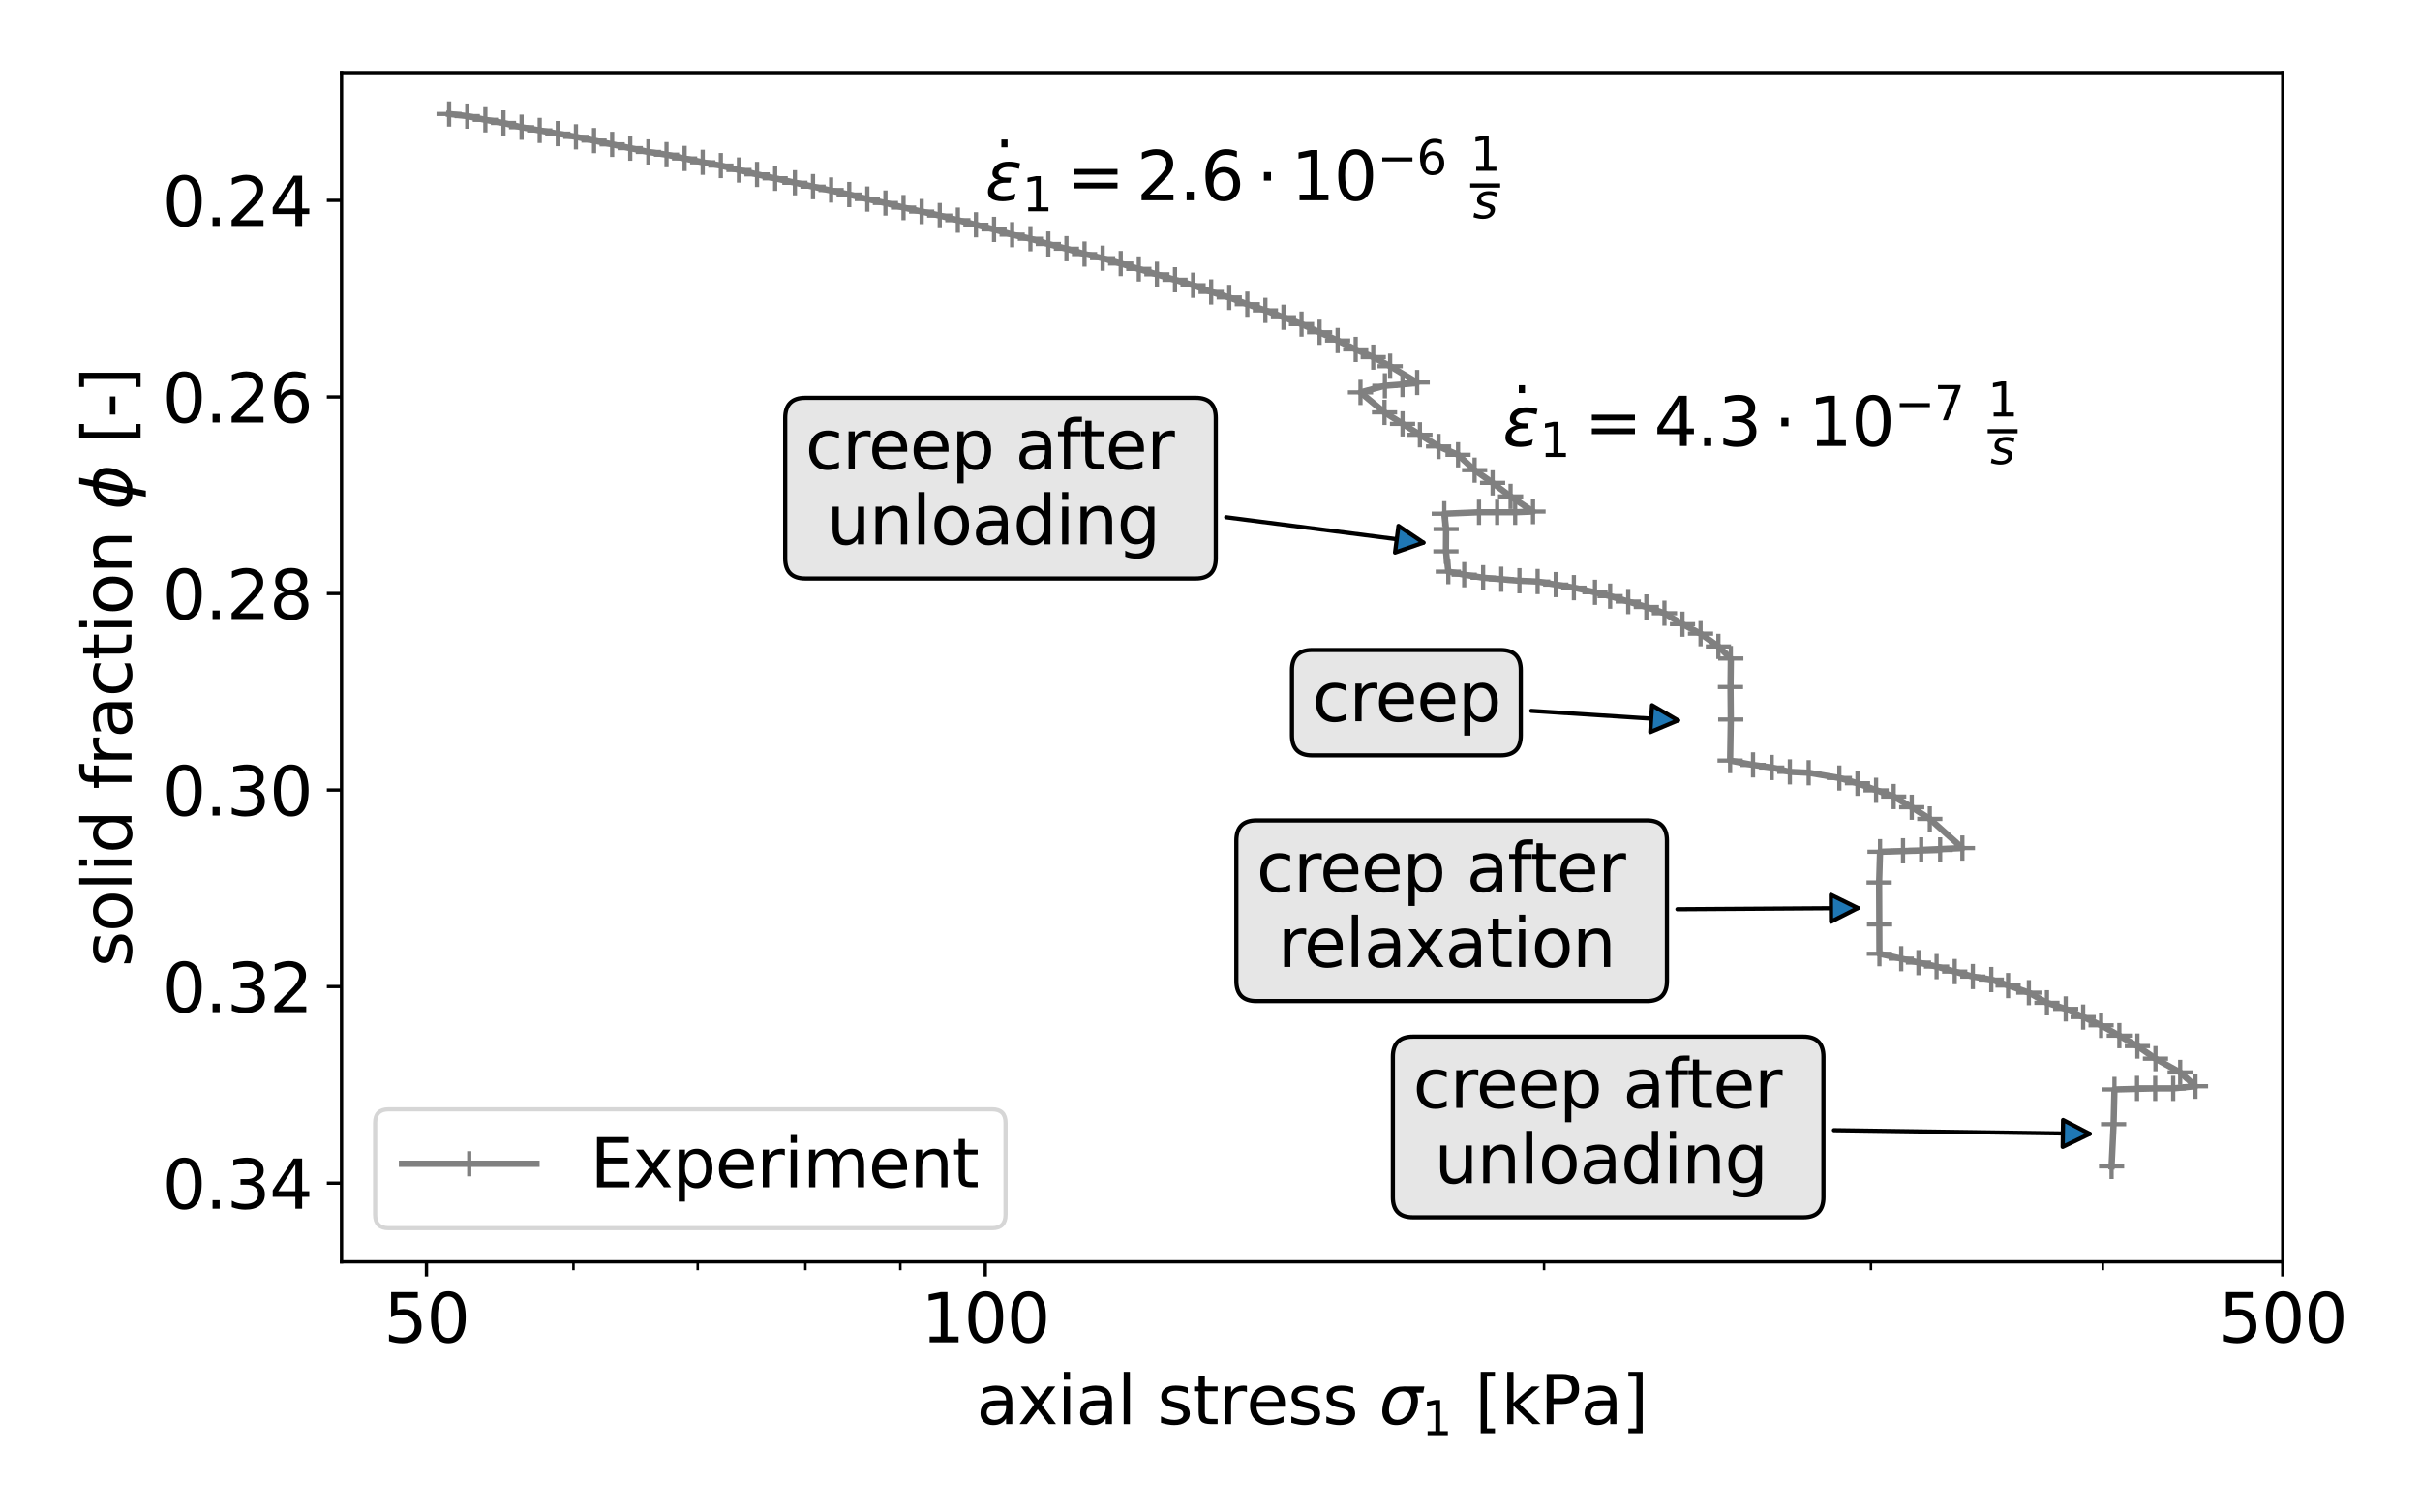 <?xml version="1.0" encoding="utf-8" standalone="no"?>
<!DOCTYPE svg PUBLIC "-//W3C//DTD SVG 1.1//EN"
  "http://www.w3.org/Graphics/SVG/1.1/DTD/svg11.dtd">
<svg xmlns:xlink="http://www.w3.org/1999/xlink" width="576pt" height="360pt" viewBox="0 0 576 360" xmlns="http://www.w3.org/2000/svg" version="1.1">
 <defs>
  <style type="text/css">*{stroke-linejoin: round; stroke-linecap: butt}</style>
 </defs>
 <g id="figure_1">
  <g id="patch_1">
   <path d="M 0 360 
L 576 360 
L 576 0 
L 0 0 
z
" style="fill: #ffffff"/>
  </g>
  <g id="axes_1">
   <g id="patch_2">
    <path d="M 81.29 300.328 
L 543.33 300.328 
L 543.33 17.28 
L 81.29 17.28 
z
" style="fill: #ffffff"/>
   </g>
   <g id="matplotlib.axis_1">
    <g id="xtick_1">
     <g id="line2d_1">
      <defs>
       <path id="m1f76bf8217" d="M 0 0 
L 0 3.5 
" style="stroke: #000000; stroke-width: 0.8"/>
      </defs>
      <g>
       <use xlink:href="#m1f76bf8217" x="101.507" y="300.328" style="stroke: #000000; stroke-width: 0.8"/>
      </g>
     </g>
     <g id="text_1">
      <!-- 50 -->
      <g transform="translate(91.327 319.486) scale(0.16 -0.16)">
       <defs>
        <path id="DejaVuSans-35" d="M 691 4666 
L 3169 4666 
L 3169 4134 
L 1269 4134 
L 1269 2991 
Q 1406 3038 1543 3061 
Q 1681 3084 1819 3084 
Q 2600 3084 3056 2656 
Q 3513 2228 3513 1497 
Q 3513 744 3044 326 
Q 2575 -91 1722 -91 
Q 1428 -91 1123 -41 
Q 819 9 494 109 
L 494 744 
Q 775 591 1075 516 
Q 1375 441 1709 441 
Q 2250 441 2565 725 
Q 2881 1009 2881 1497 
Q 2881 1984 2565 2268 
Q 2250 2553 1709 2553 
Q 1456 2553 1204 2497 
Q 953 2441 691 2322 
L 691 4666 
z
" transform="scale(0.016)"/>
        <path id="DejaVuSans-30" d="M 2034 4250 
Q 1547 4250 1301 3770 
Q 1056 3291 1056 2328 
Q 1056 1369 1301 889 
Q 1547 409 2034 409 
Q 2525 409 2770 889 
Q 3016 1369 3016 2328 
Q 3016 3291 2770 3770 
Q 2525 4250 2034 4250 
z
M 2034 4750 
Q 2819 4750 3233 4129 
Q 3647 3509 3647 2328 
Q 3647 1150 3233 529 
Q 2819 -91 2034 -91 
Q 1250 -91 836 529 
Q 422 1150 422 2328 
Q 422 3509 836 4129 
Q 1250 4750 2034 4750 
z
" transform="scale(0.016)"/>
       </defs>
       <use xlink:href="#DejaVuSans-35"/>
       <use xlink:href="#DejaVuSans-30" x="63.623"/>
      </g>
     </g>
    </g>
    <g id="xtick_2">
     <g id="line2d_2">
      <g>
       <use xlink:href="#m1f76bf8217" x="234.509" y="300.328" style="stroke: #000000; stroke-width: 0.8"/>
      </g>
     </g>
     <g id="text_2">
      <!-- 100 -->
      <g transform="translate(219.239 319.486) scale(0.16 -0.16)">
       <defs>
        <path id="DejaVuSans-31" d="M 794 531 
L 1825 531 
L 1825 4091 
L 703 3866 
L 703 4441 
L 1819 4666 
L 2450 4666 
L 2450 531 
L 3481 531 
L 3481 0 
L 794 0 
L 794 531 
z
" transform="scale(0.016)"/>
       </defs>
       <use xlink:href="#DejaVuSans-31"/>
       <use xlink:href="#DejaVuSans-30" x="63.623"/>
       <use xlink:href="#DejaVuSans-30" x="127.246"/>
      </g>
     </g>
    </g>
    <g id="xtick_3">
     <g id="line2d_3">
      <g>
       <use xlink:href="#m1f76bf8217" x="543.33" y="300.328" style="stroke: #000000; stroke-width: 0.8"/>
      </g>
     </g>
     <g id="text_3">
      <!-- 500 -->
      <g transform="translate(528.06 319.486) scale(0.16 -0.16)">
       <use xlink:href="#DejaVuSans-35"/>
       <use xlink:href="#DejaVuSans-30" x="63.623"/>
       <use xlink:href="#DejaVuSans-30" x="127.246"/>
      </g>
     </g>
    </g>
    <g id="xtick_4">
     <g id="line2d_4">
      <defs>
       <path id="m4cf43452a3" d="M 0 0 
L 0 2 
" style="stroke: #000000; stroke-width: 0.6"/>
      </defs>
      <g>
       <use xlink:href="#m4cf43452a3" x="136.491" y="300.328" style="stroke: #000000; stroke-width: 0.6"/>
      </g>
     </g>
    </g>
    <g id="xtick_5">
     <g id="line2d_5">
      <g>
       <use xlink:href="#m4cf43452a3" x="166.069" y="300.328" style="stroke: #000000; stroke-width: 0.6"/>
      </g>
     </g>
    </g>
    <g id="xtick_6">
     <g id="line2d_6">
      <g>
       <use xlink:href="#m4cf43452a3" x="191.692" y="300.328" style="stroke: #000000; stroke-width: 0.6"/>
      </g>
     </g>
    </g>
    <g id="xtick_7">
     <g id="line2d_7">
      <g>
       <use xlink:href="#m4cf43452a3" x="214.292" y="300.328" style="stroke: #000000; stroke-width: 0.6"/>
      </g>
     </g>
    </g>
    <g id="xtick_8">
     <g id="line2d_8">
      <g>
       <use xlink:href="#m4cf43452a3" x="367.511" y="300.328" style="stroke: #000000; stroke-width: 0.6"/>
      </g>
     </g>
    </g>
    <g id="xtick_9">
     <g id="line2d_9">
      <g>
       <use xlink:href="#m4cf43452a3" x="445.312" y="300.328" style="stroke: #000000; stroke-width: 0.6"/>
      </g>
     </g>
    </g>
    <g id="xtick_10">
     <g id="line2d_10">
      <g>
       <use xlink:href="#m4cf43452a3" x="500.513" y="300.328" style="stroke: #000000; stroke-width: 0.6"/>
      </g>
     </g>
    </g>
    <g id="text_4">
     <!-- axial stress $\sigma_1$ [kPa] -->
     <g transform="translate(232.39 338.971) scale(0.16 -0.16)">
      <defs>
       <path id="DejaVuSans-61" d="M 2194 1759 
Q 1497 1759 1228 1600 
Q 959 1441 959 1056 
Q 959 750 1161 570 
Q 1363 391 1709 391 
Q 2188 391 2477 730 
Q 2766 1069 2766 1631 
L 2766 1759 
L 2194 1759 
z
M 3341 1997 
L 3341 0 
L 2766 0 
L 2766 531 
Q 2569 213 2275 61 
Q 1981 -91 1556 -91 
Q 1019 -91 701 211 
Q 384 513 384 1019 
Q 384 1609 779 1909 
Q 1175 2209 1959 2209 
L 2766 2209 
L 2766 2266 
Q 2766 2663 2505 2880 
Q 2244 3097 1772 3097 
Q 1472 3097 1187 3025 
Q 903 2953 641 2809 
L 641 3341 
Q 956 3463 1253 3523 
Q 1550 3584 1831 3584 
Q 2591 3584 2966 3190 
Q 3341 2797 3341 1997 
z
" transform="scale(0.016)"/>
       <path id="DejaVuSans-78" d="M 3513 3500 
L 2247 1797 
L 3578 0 
L 2900 0 
L 1881 1375 
L 863 0 
L 184 0 
L 1544 1831 
L 300 3500 
L 978 3500 
L 1906 2253 
L 2834 3500 
L 3513 3500 
z
" transform="scale(0.016)"/>
       <path id="DejaVuSans-69" d="M 603 3500 
L 1178 3500 
L 1178 0 
L 603 0 
L 603 3500 
z
M 603 4863 
L 1178 4863 
L 1178 4134 
L 603 4134 
L 603 4863 
z
" transform="scale(0.016)"/>
       <path id="DejaVuSans-6c" d="M 603 4863 
L 1178 4863 
L 1178 0 
L 603 0 
L 603 4863 
z
" transform="scale(0.016)"/>
       <path id="DejaVuSans-20" transform="scale(0.016)"/>
       <path id="DejaVuSans-73" d="M 2834 3397 
L 2834 2853 
Q 2591 2978 2328 3040 
Q 2066 3103 1784 3103 
Q 1356 3103 1142 2972 
Q 928 2841 928 2578 
Q 928 2378 1081 2264 
Q 1234 2150 1697 2047 
L 1894 2003 
Q 2506 1872 2764 1633 
Q 3022 1394 3022 966 
Q 3022 478 2636 193 
Q 2250 -91 1575 -91 
Q 1294 -91 989 -36 
Q 684 19 347 128 
L 347 722 
Q 666 556 975 473 
Q 1284 391 1588 391 
Q 1994 391 2212 530 
Q 2431 669 2431 922 
Q 2431 1156 2273 1281 
Q 2116 1406 1581 1522 
L 1381 1569 
Q 847 1681 609 1914 
Q 372 2147 372 2553 
Q 372 3047 722 3315 
Q 1072 3584 1716 3584 
Q 2034 3584 2315 3537 
Q 2597 3491 2834 3397 
z
" transform="scale(0.016)"/>
       <path id="DejaVuSans-74" d="M 1172 4494 
L 1172 3500 
L 2356 3500 
L 2356 3053 
L 1172 3053 
L 1172 1153 
Q 1172 725 1289 603 
Q 1406 481 1766 481 
L 2356 481 
L 2356 0 
L 1766 0 
Q 1100 0 847 248 
Q 594 497 594 1153 
L 594 3053 
L 172 3053 
L 172 3500 
L 594 3500 
L 594 4494 
L 1172 4494 
z
" transform="scale(0.016)"/>
       <path id="DejaVuSans-72" d="M 2631 2963 
Q 2534 3019 2420 3045 
Q 2306 3072 2169 3072 
Q 1681 3072 1420 2755 
Q 1159 2438 1159 1844 
L 1159 0 
L 581 0 
L 581 3500 
L 1159 3500 
L 1159 2956 
Q 1341 3275 1631 3429 
Q 1922 3584 2338 3584 
Q 2397 3584 2469 3576 
Q 2541 3569 2628 3553 
L 2631 2963 
z
" transform="scale(0.016)"/>
       <path id="DejaVuSans-65" d="M 3597 1894 
L 3597 1613 
L 953 1613 
Q 991 1019 1311 708 
Q 1631 397 2203 397 
Q 2534 397 2845 478 
Q 3156 559 3463 722 
L 3463 178 
Q 3153 47 2828 -22 
Q 2503 -91 2169 -91 
Q 1331 -91 842 396 
Q 353 884 353 1716 
Q 353 2575 817 3079 
Q 1281 3584 2069 3584 
Q 2775 3584 3186 3129 
Q 3597 2675 3597 1894 
z
M 3022 2063 
Q 3016 2534 2758 2815 
Q 2500 3097 2075 3097 
Q 1594 3097 1305 2825 
Q 1016 2553 972 2059 
L 3022 2063 
z
" transform="scale(0.016)"/>
       <path id="DejaVuSans-Oblique-3c3" d="M 2219 3044 
Q 1744 3044 1422 2700 
Q 1081 2341 969 1747 
Q 844 1119 1044 756 
Q 1241 397 1706 397 
Q 2166 397 2503 759 
Q 2844 1122 2966 1747 
Q 3075 2319 2881 2700 
Q 2700 3044 2219 3044 
z
M 2309 3503 
L 4219 3500 
L 4106 2925 
L 3463 2925 
Q 3706 2438 3575 1747 
Q 3406 888 2884 400 
Q 2359 -91 1609 -91 
Q 856 -91 525 400 
Q 194 888 363 1747 
Q 528 2609 1050 3097 
Q 1484 3503 2309 3503 
z
" transform="scale(0.016)"/>
       <path id="DejaVuSans-5b" d="M 550 4863 
L 1875 4863 
L 1875 4416 
L 1125 4416 
L 1125 -397 
L 1875 -397 
L 1875 -844 
L 550 -844 
L 550 4863 
z
" transform="scale(0.016)"/>
       <path id="DejaVuSans-6b" d="M 581 4863 
L 1159 4863 
L 1159 1991 
L 2875 3500 
L 3609 3500 
L 1753 1863 
L 3688 0 
L 2938 0 
L 1159 1709 
L 1159 0 
L 581 0 
L 581 4863 
z
" transform="scale(0.016)"/>
       <path id="DejaVuSans-50" d="M 1259 4147 
L 1259 2394 
L 2053 2394 
Q 2494 2394 2734 2622 
Q 2975 2850 2975 3272 
Q 2975 3691 2734 3919 
Q 2494 4147 2053 4147 
L 1259 4147 
z
M 628 4666 
L 2053 4666 
Q 2838 4666 3239 4311 
Q 3641 3956 3641 3272 
Q 3641 2581 3239 2228 
Q 2838 1875 2053 1875 
L 1259 1875 
L 1259 0 
L 628 0 
L 628 4666 
z
" transform="scale(0.016)"/>
       <path id="DejaVuSans-5d" d="M 1947 4863 
L 1947 -844 
L 622 -844 
L 622 -397 
L 1369 -397 
L 1369 4416 
L 622 4416 
L 622 4863 
L 1947 4863 
z
" transform="scale(0.016)"/>
      </defs>
      <use xlink:href="#DejaVuSans-61" transform="translate(0 0.016)"/>
      <use xlink:href="#DejaVuSans-78" transform="translate(61.279 0.016)"/>
      <use xlink:href="#DejaVuSans-69" transform="translate(120.459 0.016)"/>
      <use xlink:href="#DejaVuSans-61" transform="translate(148.242 0.016)"/>
      <use xlink:href="#DejaVuSans-6c" transform="translate(209.521 0.016)"/>
      <use xlink:href="#DejaVuSans-20" transform="translate(237.305 0.016)"/>
      <use xlink:href="#DejaVuSans-73" transform="translate(269.092 0.016)"/>
      <use xlink:href="#DejaVuSans-74" transform="translate(321.191 0.016)"/>
      <use xlink:href="#DejaVuSans-72" transform="translate(360.4 0.016)"/>
      <use xlink:href="#DejaVuSans-65" transform="translate(401.514 0.016)"/>
      <use xlink:href="#DejaVuSans-73" transform="translate(463.037 0.016)"/>
      <use xlink:href="#DejaVuSans-73" transform="translate(515.137 0.016)"/>
      <use xlink:href="#DejaVuSans-20" transform="translate(567.236 0.016)"/>
      <use xlink:href="#DejaVuSans-Oblique-3c3" transform="translate(599.023 0.016)"/>
      <use xlink:href="#DejaVuSans-31" transform="translate(662.402 -16.391) scale(0.7)"/>
      <use xlink:href="#DejaVuSans-20" transform="translate(709.673 0.016)"/>
      <use xlink:href="#DejaVuSans-5b" transform="translate(741.46 0.016)"/>
      <use xlink:href="#DejaVuSans-6b" transform="translate(780.474 0.016)"/>
      <use xlink:href="#DejaVuSans-50" transform="translate(838.384 0.016)"/>
      <use xlink:href="#DejaVuSans-61" transform="translate(898.687 0.016)"/>
      <use xlink:href="#DejaVuSans-5d" transform="translate(959.966 0.016)"/>
     </g>
    </g>
   </g>
   <g id="matplotlib.axis_2">
    <g id="ytick_1">
     <g id="line2d_11">
      <defs>
       <path id="mae18674c18" d="M 0 0 
L -3.5 0 
" style="stroke: #000000; stroke-width: 0.8"/>
      </defs>
      <g>
       <use xlink:href="#mae18674c18" x="81.29" y="47.69" style="stroke: #000000; stroke-width: 0.8"/>
      </g>
     </g>
     <g id="text_5">
      <!-- 0.24 -->
      <g transform="translate(38.665 53.769) scale(0.16 -0.16)">
       <defs>
        <path id="DejaVuSans-2e" d="M 684 794 
L 1344 794 
L 1344 0 
L 684 0 
L 684 794 
z
" transform="scale(0.016)"/>
        <path id="DejaVuSans-32" d="M 1228 531 
L 3431 531 
L 3431 0 
L 469 0 
L 469 531 
Q 828 903 1448 1529 
Q 2069 2156 2228 2338 
Q 2531 2678 2651 2914 
Q 2772 3150 2772 3378 
Q 2772 3750 2511 3984 
Q 2250 4219 1831 4219 
Q 1534 4219 1204 4116 
Q 875 4013 500 3803 
L 500 4441 
Q 881 4594 1212 4672 
Q 1544 4750 1819 4750 
Q 2544 4750 2975 4387 
Q 3406 4025 3406 3419 
Q 3406 3131 3298 2873 
Q 3191 2616 2906 2266 
Q 2828 2175 2409 1742 
Q 1991 1309 1228 531 
z
" transform="scale(0.016)"/>
        <path id="DejaVuSans-34" d="M 2419 4116 
L 825 1625 
L 2419 1625 
L 2419 4116 
z
M 2253 4666 
L 3047 4666 
L 3047 1625 
L 3713 1625 
L 3713 1100 
L 3047 1100 
L 3047 0 
L 2419 0 
L 2419 1100 
L 313 1100 
L 313 1709 
L 2253 4666 
z
" transform="scale(0.016)"/>
       </defs>
       <use xlink:href="#DejaVuSans-30"/>
       <use xlink:href="#DejaVuSans-2e" x="63.623"/>
       <use xlink:href="#DejaVuSans-32" x="95.41"/>
       <use xlink:href="#DejaVuSans-34" x="159.033"/>
      </g>
     </g>
    </g>
    <g id="ytick_2">
     <g id="line2d_12">
      <g>
       <use xlink:href="#mae18674c18" x="81.29" y="94.475" style="stroke: #000000; stroke-width: 0.8"/>
      </g>
     </g>
     <g id="text_6">
      <!-- 0.26 -->
      <g transform="translate(38.665 100.554) scale(0.16 -0.16)">
       <defs>
        <path id="DejaVuSans-36" d="M 2113 2584 
Q 1688 2584 1439 2293 
Q 1191 2003 1191 1497 
Q 1191 994 1439 701 
Q 1688 409 2113 409 
Q 2538 409 2786 701 
Q 3034 994 3034 1497 
Q 3034 2003 2786 2293 
Q 2538 2584 2113 2584 
z
M 3366 4563 
L 3366 3988 
Q 3128 4100 2886 4159 
Q 2644 4219 2406 4219 
Q 1781 4219 1451 3797 
Q 1122 3375 1075 2522 
Q 1259 2794 1537 2939 
Q 1816 3084 2150 3084 
Q 2853 3084 3261 2657 
Q 3669 2231 3669 1497 
Q 3669 778 3244 343 
Q 2819 -91 2113 -91 
Q 1303 -91 875 529 
Q 447 1150 447 2328 
Q 447 3434 972 4092 
Q 1497 4750 2381 4750 
Q 2619 4750 2861 4703 
Q 3103 4656 3366 4563 
z
" transform="scale(0.016)"/>
       </defs>
       <use xlink:href="#DejaVuSans-30"/>
       <use xlink:href="#DejaVuSans-2e" x="63.623"/>
       <use xlink:href="#DejaVuSans-32" x="95.41"/>
       <use xlink:href="#DejaVuSans-36" x="159.033"/>
      </g>
     </g>
    </g>
    <g id="ytick_3">
     <g id="line2d_13">
      <g>
       <use xlink:href="#mae18674c18" x="81.29" y="141.26" style="stroke: #000000; stroke-width: 0.8"/>
      </g>
     </g>
     <g id="text_7">
      <!-- 0.28 -->
      <g transform="translate(38.665 147.338) scale(0.16 -0.16)">
       <defs>
        <path id="DejaVuSans-38" d="M 2034 2216 
Q 1584 2216 1326 1975 
Q 1069 1734 1069 1313 
Q 1069 891 1326 650 
Q 1584 409 2034 409 
Q 2484 409 2743 651 
Q 3003 894 3003 1313 
Q 3003 1734 2745 1975 
Q 2488 2216 2034 2216 
z
M 1403 2484 
Q 997 2584 770 2862 
Q 544 3141 544 3541 
Q 544 4100 942 4425 
Q 1341 4750 2034 4750 
Q 2731 4750 3128 4425 
Q 3525 4100 3525 3541 
Q 3525 3141 3298 2862 
Q 3072 2584 2669 2484 
Q 3125 2378 3379 2068 
Q 3634 1759 3634 1313 
Q 3634 634 3220 271 
Q 2806 -91 2034 -91 
Q 1263 -91 848 271 
Q 434 634 434 1313 
Q 434 1759 690 2068 
Q 947 2378 1403 2484 
z
M 1172 3481 
Q 1172 3119 1398 2916 
Q 1625 2713 2034 2713 
Q 2441 2713 2670 2916 
Q 2900 3119 2900 3481 
Q 2900 3844 2670 4047 
Q 2441 4250 2034 4250 
Q 1625 4250 1398 4047 
Q 1172 3844 1172 3481 
z
" transform="scale(0.016)"/>
       </defs>
       <use xlink:href="#DejaVuSans-30"/>
       <use xlink:href="#DejaVuSans-2e" x="63.623"/>
       <use xlink:href="#DejaVuSans-32" x="95.41"/>
       <use xlink:href="#DejaVuSans-38" x="159.033"/>
      </g>
     </g>
    </g>
    <g id="ytick_4">
     <g id="line2d_14">
      <g>
       <use xlink:href="#mae18674c18" x="81.29" y="188.044" style="stroke: #000000; stroke-width: 0.8"/>
      </g>
     </g>
     <g id="text_8">
      <!-- 0.30 -->
      <g transform="translate(38.665 194.123) scale(0.16 -0.16)">
       <defs>
        <path id="DejaVuSans-33" d="M 2597 2516 
Q 3050 2419 3304 2112 
Q 3559 1806 3559 1356 
Q 3559 666 3084 287 
Q 2609 -91 1734 -91 
Q 1441 -91 1130 -33 
Q 819 25 488 141 
L 488 750 
Q 750 597 1062 519 
Q 1375 441 1716 441 
Q 2309 441 2620 675 
Q 2931 909 2931 1356 
Q 2931 1769 2642 2001 
Q 2353 2234 1838 2234 
L 1294 2234 
L 1294 2753 
L 1863 2753 
Q 2328 2753 2575 2939 
Q 2822 3125 2822 3475 
Q 2822 3834 2567 4026 
Q 2313 4219 1838 4219 
Q 1578 4219 1281 4162 
Q 984 4106 628 3988 
L 628 4550 
Q 988 4650 1302 4700 
Q 1616 4750 1894 4750 
Q 2613 4750 3031 4423 
Q 3450 4097 3450 3541 
Q 3450 3153 3228 2886 
Q 3006 2619 2597 2516 
z
" transform="scale(0.016)"/>
       </defs>
       <use xlink:href="#DejaVuSans-30"/>
       <use xlink:href="#DejaVuSans-2e" x="63.623"/>
       <use xlink:href="#DejaVuSans-33" x="95.41"/>
       <use xlink:href="#DejaVuSans-30" x="159.033"/>
      </g>
     </g>
    </g>
    <g id="ytick_5">
     <g id="line2d_15">
      <g>
       <use xlink:href="#mae18674c18" x="81.29" y="234.829" style="stroke: #000000; stroke-width: 0.8"/>
      </g>
     </g>
     <g id="text_9">
      <!-- 0.32 -->
      <g transform="translate(38.665 240.908) scale(0.16 -0.16)">
       <use xlink:href="#DejaVuSans-30"/>
       <use xlink:href="#DejaVuSans-2e" x="63.623"/>
       <use xlink:href="#DejaVuSans-33" x="95.41"/>
       <use xlink:href="#DejaVuSans-32" x="159.033"/>
      </g>
     </g>
    </g>
    <g id="ytick_6">
     <g id="line2d_16">
      <g>
       <use xlink:href="#mae18674c18" x="81.29" y="281.614" style="stroke: #000000; stroke-width: 0.8"/>
      </g>
     </g>
     <g id="text_10">
      <!-- 0.34 -->
      <g transform="translate(38.665 287.693) scale(0.16 -0.16)">
       <use xlink:href="#DejaVuSans-30"/>
       <use xlink:href="#DejaVuSans-2e" x="63.623"/>
       <use xlink:href="#DejaVuSans-33" x="95.41"/>
       <use xlink:href="#DejaVuSans-34" x="159.033"/>
      </g>
     </g>
    </g>
    <g id="text_11">
     <!-- solid fraction $\phi$ [-] -->
     <g transform="translate(31.305 230.164) rotate(-90) scale(0.16 -0.16)">
      <defs>
       <path id="DejaVuSans-6f" d="M 1959 3097 
Q 1497 3097 1228 2736 
Q 959 2375 959 1747 
Q 959 1119 1226 758 
Q 1494 397 1959 397 
Q 2419 397 2687 759 
Q 2956 1122 2956 1747 
Q 2956 2369 2687 2733 
Q 2419 3097 1959 3097 
z
M 1959 3584 
Q 2709 3584 3137 3096 
Q 3566 2609 3566 1747 
Q 3566 888 3137 398 
Q 2709 -91 1959 -91 
Q 1206 -91 779 398 
Q 353 888 353 1747 
Q 353 2609 779 3096 
Q 1206 3584 1959 3584 
z
" transform="scale(0.016)"/>
       <path id="DejaVuSans-64" d="M 2906 2969 
L 2906 4863 
L 3481 4863 
L 3481 0 
L 2906 0 
L 2906 525 
Q 2725 213 2448 61 
Q 2172 -91 1784 -91 
Q 1150 -91 751 415 
Q 353 922 353 1747 
Q 353 2572 751 3078 
Q 1150 3584 1784 3584 
Q 2172 3584 2448 3432 
Q 2725 3281 2906 2969 
z
M 947 1747 
Q 947 1113 1208 752 
Q 1469 391 1925 391 
Q 2381 391 2643 752 
Q 2906 1113 2906 1747 
Q 2906 2381 2643 2742 
Q 2381 3103 1925 3103 
Q 1469 3103 1208 2742 
Q 947 2381 947 1747 
z
" transform="scale(0.016)"/>
       <path id="DejaVuSans-66" d="M 2375 4863 
L 2375 4384 
L 1825 4384 
Q 1516 4384 1395 4259 
Q 1275 4134 1275 3809 
L 1275 3500 
L 2222 3500 
L 2222 3053 
L 1275 3053 
L 1275 0 
L 697 0 
L 697 3053 
L 147 3053 
L 147 3500 
L 697 3500 
L 697 3744 
Q 697 4328 969 4595 
Q 1241 4863 1831 4863 
L 2375 4863 
z
" transform="scale(0.016)"/>
       <path id="DejaVuSans-63" d="M 3122 3366 
L 3122 2828 
Q 2878 2963 2633 3030 
Q 2388 3097 2138 3097 
Q 1578 3097 1268 2742 
Q 959 2388 959 1747 
Q 959 1106 1268 751 
Q 1578 397 2138 397 
Q 2388 397 2633 464 
Q 2878 531 3122 666 
L 3122 134 
Q 2881 22 2623 -34 
Q 2366 -91 2075 -91 
Q 1284 -91 818 406 
Q 353 903 353 1747 
Q 353 2603 823 3093 
Q 1294 3584 2113 3584 
Q 2378 3584 2631 3529 
Q 2884 3475 3122 3366 
z
" transform="scale(0.016)"/>
       <path id="DejaVuSans-6e" d="M 3513 2113 
L 3513 0 
L 2938 0 
L 2938 2094 
Q 2938 2591 2744 2837 
Q 2550 3084 2163 3084 
Q 1697 3084 1428 2787 
Q 1159 2491 1159 1978 
L 1159 0 
L 581 0 
L 581 3500 
L 1159 3500 
L 1159 2956 
Q 1366 3272 1645 3428 
Q 1925 3584 2291 3584 
Q 2894 3584 3203 3211 
Q 3513 2838 3513 2113 
z
" transform="scale(0.016)"/>
       <path id="DejaVuSans-Oblique-3d5" d="M 2991 4863 
L 2738 3572 
Q 3363 3572 3684 3094 
Q 4016 2606 3850 1747 
Q 3681 888 3159 400 
Q 2653 -78 2028 -78 
L 1784 -1331 
L 1213 -1331 
L 1456 -78 
Q 834 -78 509 400 
Q 178 888 347 1747 
Q 513 2606 1034 3094 
Q 1544 3572 2166 3572 
L 2419 4863 
L 2991 4863 
z
M 2128 434 
Q 2481 434 2784 756 
Q 3116 1116 3244 1747 
Q 3369 2372 3169 2738 
Q 2991 3059 2638 3059 
L 2128 434 
z
M 1556 434 
L 2066 3059 
Q 1716 3059 1413 2738 
Q 1072 2372 953 1747 
Q 834 1116 1028 756 
Q 1203 434 1556 434 
z
" transform="scale(0.016)"/>
       <path id="DejaVuSans-2d" d="M 313 2009 
L 1997 2009 
L 1997 1497 
L 313 1497 
L 313 2009 
z
" transform="scale(0.016)"/>
      </defs>
      <use xlink:href="#DejaVuSans-73" transform="translate(0 0.016)"/>
      <use xlink:href="#DejaVuSans-6f" transform="translate(52.1 0.016)"/>
      <use xlink:href="#DejaVuSans-6c" transform="translate(113.281 0.016)"/>
      <use xlink:href="#DejaVuSans-69" transform="translate(141.064 0.016)"/>
      <use xlink:href="#DejaVuSans-64" transform="translate(168.848 0.016)"/>
      <use xlink:href="#DejaVuSans-20" transform="translate(232.324 0.016)"/>
      <use xlink:href="#DejaVuSans-66" transform="translate(264.111 0.016)"/>
      <use xlink:href="#DejaVuSans-72" transform="translate(299.316 0.016)"/>
      <use xlink:href="#DejaVuSans-61" transform="translate(340.43 0.016)"/>
      <use xlink:href="#DejaVuSans-63" transform="translate(401.709 0.016)"/>
      <use xlink:href="#DejaVuSans-74" transform="translate(456.689 0.016)"/>
      <use xlink:href="#DejaVuSans-69" transform="translate(495.898 0.016)"/>
      <use xlink:href="#DejaVuSans-6f" transform="translate(523.682 0.016)"/>
      <use xlink:href="#DejaVuSans-6e" transform="translate(584.863 0.016)"/>
      <use xlink:href="#DejaVuSans-20" transform="translate(648.242 0.016)"/>
      <use xlink:href="#DejaVuSans-Oblique-3d5" transform="translate(680.029 0.016)"/>
      <use xlink:href="#DejaVuSans-20" transform="translate(745.996 0.016)"/>
      <use xlink:href="#DejaVuSans-5b" transform="translate(777.783 0.016)"/>
      <use xlink:href="#DejaVuSans-2d" transform="translate(816.797 0.016)"/>
      <use xlink:href="#DejaVuSans-5d" transform="translate(852.881 0.016)"/>
     </g>
    </g>
   </g>
   <g id="line2d_17">
    <path d="M 106.899 27.137 
L 111.216 27.638 
L 115.526 28.516 
L 119.837 29.272 
L 124.145 30.282 
L 137.082 32.569 
L 154.325 36.164 
L 158.639 36.811 
L 167.258 38.631 
L 171.571 39.415 
L 180.186 41.516 
L 202.131 46.301 
L 206.437 47.376 
L 210.748 48.32 
L 215.056 49.402 
L 223.674 51.306 
L 236.598 54.601 
L 240.906 55.846 
L 245.256 56.819 
L 249.523 58.074 
L 253.83 59.194 
L 258.135 60.46 
L 262.444 61.448 
L 283.974 67.884 
L 288.275 69.479 
L 292.582 70.79 
L 296.883 72.401 
L 301.184 73.874 
L 309.786 77.139 
L 318.381 81.045 
L 322.677 83.17 
L 326.856 85.003 
L 330.876 87.156 
L 337.308 91.04 
L 333.809 91.509 
L 329.628 91.823 
L 323.817 93.394 
L 329.538 98.158 
L 342.405 106.267 
L 347.04 108.245 
L 350.98 111.905 
L 355.265 114.931 
L 359.542 118.158 
L 364.883 121.763 
L 360.635 121.936 
L 352.026 121.936 
L 343.763 122.281 
L 344.2 125.933 
L 344.156 131.224 
L 344.722 136.061 
L 348.504 136.784 
L 353.008 137.509 
L 361.65 138.235 
L 365.975 138.416 
L 374.61 139.874 
L 379.63 140.972 
L 383.236 141.889 
L 391.856 144.472 
L 396.164 145.957 
L 400.46 148.571 
L 404.758 150.829 
L 409.008 153.864 
L 411.963 156.734 
L 411.886 163.528 
L 411.954 171.262 
L 411.791 181.027 
L 417.251 182.061 
L 421.699 182.682 
L 426.014 183.72 
L 430.496 183.928 
L 437.796 185.179 
L 442.108 186.434 
L 450.727 189.592 
L 455.025 192.139 
L 459.322 194.918 
L 467.081 201.855 
L 457.28 202.293 
L 461.788 202.293 
L 447.481 202.732 
L 447.261 210.047 
L 447.332 227.007 
L 460.939 230.069 
L 469.568 232.442 
L 473.959 233.156 
L 482.902 236.269 
L 487.207 238.682 
L 491.671 240.136 
L 500.095 244.044 
L 508.741 248.985 
L 513.04 251.981 
L 518.927 255.253 
L 522.561 258.554 
L 517.258 259.064 
L 508.652 259.064 
L 512.977 259.064 
L 503.274 259.319 
L 503.071 267.582 
L 502.591 277.626 
L 502.591 277.626 
" clip-path="url(#p25ad60d39d)" style="fill: none; stroke: #808080; stroke-width: 1.5; stroke-linecap: square"/>
    <defs>
     <path id="m9bd6f54392" d="M -3 0 
L 3 0 
M 0 3 
L 0 -3 
" style="stroke: #808080"/>
    </defs>
    <g clip-path="url(#p25ad60d39d)">
     <use xlink:href="#m9bd6f54392" x="106.899" y="27.137" style="fill: #808080; stroke: #808080"/>
     <use xlink:href="#m9bd6f54392" x="111.216" y="27.638" style="fill: #808080; stroke: #808080"/>
     <use xlink:href="#m9bd6f54392" x="115.526" y="28.516" style="fill: #808080; stroke: #808080"/>
     <use xlink:href="#m9bd6f54392" x="119.837" y="29.272" style="fill: #808080; stroke: #808080"/>
     <use xlink:href="#m9bd6f54392" x="124.145" y="30.282" style="fill: #808080; stroke: #808080"/>
     <use xlink:href="#m9bd6f54392" x="128.458" y="31.042" style="fill: #808080; stroke: #808080"/>
     <use xlink:href="#m9bd6f54392" x="132.771" y="31.804" style="fill: #808080; stroke: #808080"/>
     <use xlink:href="#m9bd6f54392" x="137.082" y="32.569" style="fill: #808080; stroke: #808080"/>
     <use xlink:href="#m9bd6f54392" x="141.394" y="33.463" style="fill: #808080; stroke: #808080"/>
     <use xlink:href="#m9bd6f54392" x="145.703" y="34.361" style="fill: #808080; stroke: #808080"/>
     <use xlink:href="#m9bd6f54392" x="150.013" y="35.261" style="fill: #808080; stroke: #808080"/>
     <use xlink:href="#m9bd6f54392" x="154.325" y="36.164" style="fill: #808080; stroke: #808080"/>
     <use xlink:href="#m9bd6f54392" x="158.639" y="36.811" style="fill: #808080; stroke: #808080"/>
     <use xlink:href="#m9bd6f54392" x="162.947" y="37.72" style="fill: #808080; stroke: #808080"/>
     <use xlink:href="#m9bd6f54392" x="167.258" y="38.631" style="fill: #808080; stroke: #808080"/>
     <use xlink:href="#m9bd6f54392" x="171.571" y="39.415" style="fill: #808080; stroke: #808080"/>
     <use xlink:href="#m9bd6f54392" x="175.88" y="40.463" style="fill: #808080; stroke: #808080"/>
     <use xlink:href="#m9bd6f54392" x="180.186" y="41.516" style="fill: #808080; stroke: #808080"/>
     <use xlink:href="#m9bd6f54392" x="184.5" y="42.44" style="fill: #808080; stroke: #808080"/>
     <use xlink:href="#m9bd6f54392" x="189.2" y="43.5" style="fill: #808080; stroke: #808080"/>
     <use xlink:href="#m9bd6f54392" x="193.511" y="44.43" style="fill: #808080; stroke: #808080"/>
     <use xlink:href="#m9bd6f54392" x="197.822" y="45.231" style="fill: #808080; stroke: #808080"/>
     <use xlink:href="#m9bd6f54392" x="202.131" y="46.301" style="fill: #808080; stroke: #808080"/>
     <use xlink:href="#m9bd6f54392" x="206.437" y="47.376" style="fill: #808080; stroke: #808080"/>
     <use xlink:href="#m9bd6f54392" x="210.748" y="48.32" style="fill: #808080; stroke: #808080"/>
     <use xlink:href="#m9bd6f54392" x="215.056" y="49.402" style="fill: #808080; stroke: #808080"/>
     <use xlink:href="#m9bd6f54392" x="219.367" y="50.353" style="fill: #808080; stroke: #808080"/>
     <use xlink:href="#m9bd6f54392" x="223.674" y="51.306" style="fill: #808080; stroke: #808080"/>
     <use xlink:href="#m9bd6f54392" x="227.985" y="52.4" style="fill: #808080; stroke: #808080"/>
     <use xlink:href="#m9bd6f54392" x="232.291" y="53.499" style="fill: #808080; stroke: #808080"/>
     <use xlink:href="#m9bd6f54392" x="236.598" y="54.601" style="fill: #808080; stroke: #808080"/>
     <use xlink:href="#m9bd6f54392" x="240.906" y="55.846" style="fill: #808080; stroke: #808080"/>
     <use xlink:href="#m9bd6f54392" x="245.256" y="56.819" style="fill: #808080; stroke: #808080"/>
     <use xlink:href="#m9bd6f54392" x="249.523" y="58.074" style="fill: #808080; stroke: #808080"/>
     <use xlink:href="#m9bd6f54392" x="253.83" y="59.194" style="fill: #808080; stroke: #808080"/>
     <use xlink:href="#m9bd6f54392" x="258.135" y="60.46" style="fill: #808080; stroke: #808080"/>
     <use xlink:href="#m9bd6f54392" x="262.444" y="61.448" style="fill: #808080; stroke: #808080"/>
     <use xlink:href="#m9bd6f54392" x="266.75" y="62.724" style="fill: #808080; stroke: #808080"/>
     <use xlink:href="#m9bd6f54392" x="271.057" y="64.005" style="fill: #808080; stroke: #808080"/>
     <use xlink:href="#m9bd6f54392" x="275.363" y="65.292" style="fill: #808080; stroke: #808080"/>
     <use xlink:href="#m9bd6f54392" x="279.668" y="66.585" style="fill: #808080; stroke: #808080"/>
     <use xlink:href="#m9bd6f54392" x="283.974" y="67.884" style="fill: #808080; stroke: #808080"/>
     <use xlink:href="#m9bd6f54392" x="288.275" y="69.479" style="fill: #808080; stroke: #808080"/>
     <use xlink:href="#m9bd6f54392" x="292.582" y="70.79" style="fill: #808080; stroke: #808080"/>
     <use xlink:href="#m9bd6f54392" x="296.883" y="72.401" style="fill: #808080; stroke: #808080"/>
     <use xlink:href="#m9bd6f54392" x="301.184" y="73.874" style="fill: #808080; stroke: #808080"/>
     <use xlink:href="#m9bd6f54392" x="305.487" y="75.502" style="fill: #808080; stroke: #808080"/>
     <use xlink:href="#m9bd6f54392" x="309.786" y="77.139" style="fill: #808080; stroke: #808080"/>
     <use xlink:href="#m9bd6f54392" x="314.085" y="79.085" style="fill: #808080; stroke: #808080"/>
     <use xlink:href="#m9bd6f54392" x="318.381" y="81.045" style="fill: #808080; stroke: #808080"/>
     <use xlink:href="#m9bd6f54392" x="322.677" y="83.17" style="fill: #808080; stroke: #808080"/>
     <use xlink:href="#m9bd6f54392" x="326.856" y="85.003" style="fill: #808080; stroke: #808080"/>
     <use xlink:href="#m9bd6f54392" x="330.876" y="87.156" style="fill: #808080; stroke: #808080"/>
     <use xlink:href="#m9bd6f54392" x="337.308" y="91.04" style="fill: #808080; stroke: #808080"/>
     <use xlink:href="#m9bd6f54392" x="333.809" y="91.509" style="fill: #808080; stroke: #808080"/>
     <use xlink:href="#m9bd6f54392" x="329.628" y="91.823" style="fill: #808080; stroke: #808080"/>
     <use xlink:href="#m9bd6f54392" x="323.817" y="93.394" style="fill: #808080; stroke: #808080"/>
     <use xlink:href="#m9bd6f54392" x="329.538" y="98.158" style="fill: #808080; stroke: #808080"/>
     <use xlink:href="#m9bd6f54392" x="333.827" y="100.892" style="fill: #808080; stroke: #808080"/>
     <use xlink:href="#m9bd6f54392" x="337.96" y="103.486" style="fill: #808080; stroke: #808080"/>
     <use xlink:href="#m9bd6f54392" x="342.405" y="106.267" style="fill: #808080; stroke: #808080"/>
     <use xlink:href="#m9bd6f54392" x="347.04" y="108.245" style="fill: #808080; stroke: #808080"/>
     <use xlink:href="#m9bd6f54392" x="350.98" y="111.905" style="fill: #808080; stroke: #808080"/>
     <use xlink:href="#m9bd6f54392" x="355.265" y="114.931" style="fill: #808080; stroke: #808080"/>
     <use xlink:href="#m9bd6f54392" x="359.542" y="118.158" style="fill: #808080; stroke: #808080"/>
     <use xlink:href="#m9bd6f54392" x="364.883" y="121.763" style="fill: #808080; stroke: #808080"/>
     <use xlink:href="#m9bd6f54392" x="360.635" y="121.936" style="fill: #808080; stroke: #808080"/>
     <use xlink:href="#m9bd6f54392" x="356.352" y="121.936" style="fill: #808080; stroke: #808080"/>
     <use xlink:href="#m9bd6f54392" x="352.026" y="121.936" style="fill: #808080; stroke: #808080"/>
     <use xlink:href="#m9bd6f54392" x="343.763" y="122.281" style="fill: #808080; stroke: #808080"/>
     <use xlink:href="#m9bd6f54392" x="344.2" y="125.933" style="fill: #808080; stroke: #808080"/>
     <use xlink:href="#m9bd6f54392" x="344.156" y="131.224" style="fill: #808080; stroke: #808080"/>
     <use xlink:href="#m9bd6f54392" x="344.722" y="136.061" style="fill: #808080; stroke: #808080"/>
     <use xlink:href="#m9bd6f54392" x="348.504" y="136.784" style="fill: #808080; stroke: #808080"/>
     <use xlink:href="#m9bd6f54392" x="353.008" y="137.509" style="fill: #808080; stroke: #808080"/>
     <use xlink:href="#m9bd6f54392" x="357.33" y="137.871" style="fill: #808080; stroke: #808080"/>
     <use xlink:href="#m9bd6f54392" x="361.65" y="138.235" style="fill: #808080; stroke: #808080"/>
     <use xlink:href="#m9bd6f54392" x="365.975" y="138.416" style="fill: #808080; stroke: #808080"/>
     <use xlink:href="#m9bd6f54392" x="370.291" y="139.144" style="fill: #808080; stroke: #808080"/>
     <use xlink:href="#m9bd6f54392" x="374.61" y="139.874" style="fill: #808080; stroke: #808080"/>
     <use xlink:href="#m9bd6f54392" x="379.63" y="140.972" style="fill: #808080; stroke: #808080"/>
     <use xlink:href="#m9bd6f54392" x="383.236" y="141.889" style="fill: #808080; stroke: #808080"/>
     <use xlink:href="#m9bd6f54392" x="387.547" y="143.178" style="fill: #808080; stroke: #808080"/>
     <use xlink:href="#m9bd6f54392" x="391.856" y="144.472" style="fill: #808080; stroke: #808080"/>
     <use xlink:href="#m9bd6f54392" x="396.164" y="145.957" style="fill: #808080; stroke: #808080"/>
     <use xlink:href="#m9bd6f54392" x="400.46" y="148.571" style="fill: #808080; stroke: #808080"/>
     <use xlink:href="#m9bd6f54392" x="404.758" y="150.829" style="fill: #808080; stroke: #808080"/>
     <use xlink:href="#m9bd6f54392" x="409.008" y="153.864" style="fill: #808080; stroke: #808080"/>
     <use xlink:href="#m9bd6f54392" x="411.963" y="156.734" style="fill: #808080; stroke: #808080"/>
     <use xlink:href="#m9bd6f54392" x="411.886" y="163.528" style="fill: #808080; stroke: #808080"/>
     <use xlink:href="#m9bd6f54392" x="411.954" y="171.262" style="fill: #808080; stroke: #808080"/>
     <use xlink:href="#m9bd6f54392" x="411.791" y="181.027" style="fill: #808080; stroke: #808080"/>
     <use xlink:href="#m9bd6f54392" x="417.251" y="182.061" style="fill: #808080; stroke: #808080"/>
     <use xlink:href="#m9bd6f54392" x="421.699" y="182.682" style="fill: #808080; stroke: #808080"/>
     <use xlink:href="#m9bd6f54392" x="426.014" y="183.72" style="fill: #808080; stroke: #808080"/>
     <use xlink:href="#m9bd6f54392" x="430.496" y="183.928" style="fill: #808080; stroke: #808080"/>
     <use xlink:href="#m9bd6f54392" x="437.796" y="185.179" style="fill: #808080; stroke: #808080"/>
     <use xlink:href="#m9bd6f54392" x="442.108" y="186.434" style="fill: #808080; stroke: #808080"/>
     <use xlink:href="#m9bd6f54392" x="446.536" y="188.115" style="fill: #808080; stroke: #808080"/>
     <use xlink:href="#m9bd6f54392" x="450.727" y="189.592" style="fill: #808080; stroke: #808080"/>
     <use xlink:href="#m9bd6f54392" x="455.025" y="192.139" style="fill: #808080; stroke: #808080"/>
     <use xlink:href="#m9bd6f54392" x="459.322" y="194.918" style="fill: #808080; stroke: #808080"/>
     <use xlink:href="#m9bd6f54392" x="467.081" y="201.855" style="fill: #808080; stroke: #808080"/>
     <use xlink:href="#m9bd6f54392" x="457.28" y="202.293" style="fill: #808080; stroke: #808080"/>
     <use xlink:href="#m9bd6f54392" x="461.788" y="202.293" style="fill: #808080; stroke: #808080"/>
     <use xlink:href="#m9bd6f54392" x="452.952" y="202.513" style="fill: #808080; stroke: #808080"/>
     <use xlink:href="#m9bd6f54392" x="447.481" y="202.732" style="fill: #808080; stroke: #808080"/>
     <use xlink:href="#m9bd6f54392" x="447.261" y="210.047" style="fill: #808080; stroke: #808080"/>
     <use xlink:href="#m9bd6f54392" x="447.363" y="220.037" style="fill: #808080; stroke: #808080"/>
     <use xlink:href="#m9bd6f54392" x="447.332" y="227.007" style="fill: #808080; stroke: #808080"/>
     <use xlink:href="#m9bd6f54392" x="452.522" y="228.182" style="fill: #808080; stroke: #808080"/>
     <use xlink:href="#m9bd6f54392" x="456.622" y="229.124" style="fill: #808080; stroke: #808080"/>
     <use xlink:href="#m9bd6f54392" x="460.939" y="230.069" style="fill: #808080; stroke: #808080"/>
     <use xlink:href="#m9bd6f54392" x="465.254" y="231.253" style="fill: #808080; stroke: #808080"/>
     <use xlink:href="#m9bd6f54392" x="469.568" y="232.442" style="fill: #808080; stroke: #808080"/>
     <use xlink:href="#m9bd6f54392" x="473.959" y="233.156" style="fill: #808080; stroke: #808080"/>
     <use xlink:href="#m9bd6f54392" x="477.957" y="234.59" style="fill: #808080; stroke: #808080"/>
     <use xlink:href="#m9bd6f54392" x="482.902" y="236.269" style="fill: #808080; stroke: #808080"/>
     <use xlink:href="#m9bd6f54392" x="487.207" y="238.682" style="fill: #808080; stroke: #808080"/>
     <use xlink:href="#m9bd6f54392" x="491.671" y="240.136" style="fill: #808080; stroke: #808080"/>
     <use xlink:href="#m9bd6f54392" x="495.827" y="242.085" style="fill: #808080; stroke: #808080"/>
     <use xlink:href="#m9bd6f54392" x="500.095" y="244.044" style="fill: #808080; stroke: #808080"/>
     <use xlink:href="#m9bd6f54392" x="504.438" y="246.506" style="fill: #808080; stroke: #808080"/>
     <use xlink:href="#m9bd6f54392" x="508.741" y="248.985" style="fill: #808080; stroke: #808080"/>
     <use xlink:href="#m9bd6f54392" x="513.04" y="251.981" style="fill: #808080; stroke: #808080"/>
     <use xlink:href="#m9bd6f54392" x="518.927" y="255.253" style="fill: #808080; stroke: #808080"/>
     <use xlink:href="#m9bd6f54392" x="522.561" y="258.554" style="fill: #808080; stroke: #808080"/>
     <use xlink:href="#m9bd6f54392" x="517.258" y="259.064" style="fill: #808080; stroke: #808080"/>
     <use xlink:href="#m9bd6f54392" x="508.652" y="259.064" style="fill: #808080; stroke: #808080"/>
     <use xlink:href="#m9bd6f54392" x="512.977" y="259.064" style="fill: #808080; stroke: #808080"/>
     <use xlink:href="#m9bd6f54392" x="503.274" y="259.319" style="fill: #808080; stroke: #808080"/>
     <use xlink:href="#m9bd6f54392" x="503.071" y="267.582" style="fill: #808080; stroke: #808080"/>
     <use xlink:href="#m9bd6f54392" x="502.591" y="277.626" style="fill: #808080; stroke: #808080"/>
    </g>
   </g>
   <g id="patch_3">
    <path d="M 81.29 300.328 
L 81.29 17.28 
" style="fill: none; stroke: #000000; stroke-width: 0.8; stroke-linejoin: miter; stroke-linecap: square"/>
   </g>
   <g id="patch_4">
    <path d="M 543.33 300.328 
L 543.33 17.28 
" style="fill: none; stroke: #000000; stroke-width: 0.8; stroke-linejoin: miter; stroke-linecap: square"/>
   </g>
   <g id="patch_5">
    <path d="M 81.29 300.328 
L 543.33 300.328 
" style="fill: none; stroke: #000000; stroke-width: 0.8; stroke-linejoin: miter; stroke-linecap: square"/>
   </g>
   <g id="patch_6">
    <path d="M 81.29 17.28 
L 543.33 17.28 
" style="fill: none; stroke: #000000; stroke-width: 0.8; stroke-linejoin: miter; stroke-linecap: square"/>
   </g>
   <g id="text_12">
    <!-- $\dot\epsilon_1=2.6\cdot10^{-6} ~\frac{1}{s}$ -->
    <g transform="translate(234.509 47.69) scale(0.16 -0.16)">
     <defs>
      <path id="DejaVuSans-307" d="M -1894 4863 
L -1319 4863 
L -1319 4134 
L -1894 4134 
L -1894 4863 
z
M -1600 3584 
L -1600 3584 
z
" transform="scale(0.016)"/>
      <path id="DejaVuSans-Oblique-3b5" d="M 1263 1888 
Q 925 1963 778 2166 
Q 669 2309 669 2503 
Q 669 3034 1175 3344 
Q 1575 3588 2188 3588 
Q 2425 3588 2684 3550 
Q 2944 3513 3234 3438 
L 3134 2916 
Q 2847 3006 2606 3047 
Q 2359 3088 2138 3088 
Q 1766 3088 1522 2944 
Q 1228 2772 1228 2522 
Q 1228 2356 1381 2241 
Q 1563 2103 1925 2103 
L 2409 2103 
L 2319 1628 
L 1856 1628 
Q 1425 1628 1172 1469 
Q 828 1253 828 916 
Q 828 703 1013 563 
Q 1244 388 1716 388 
Q 2006 388 2284 444 
Q 2563 503 2806 619 
L 2700 84 
Q 2403 -3 2131 -47 
Q 1859 -91 1609 -91 
Q 866 -91 516 194 
Q 250 413 250 781 
Q 250 1278 600 1584 
Q 859 1813 1263 1888 
z
" transform="scale(0.016)"/>
      <path id="DejaVuSans-3d" d="M 678 2906 
L 4684 2906 
L 4684 2381 
L 678 2381 
L 678 2906 
z
M 678 1631 
L 4684 1631 
L 4684 1100 
L 678 1100 
L 678 1631 
z
" transform="scale(0.016)"/>
      <path id="DejaVuSans-22c5" d="M 684 2619 
L 1344 2619 
L 1344 1825 
L 684 1825 
L 684 2619 
z
" transform="scale(0.016)"/>
      <path id="DejaVuSans-2212" d="M 678 2272 
L 4684 2272 
L 4684 1741 
L 678 1741 
L 678 2272 
z
" transform="scale(0.016)"/>
      <path id="DejaVuSans-Oblique-73" d="M 3200 3397 
L 3091 2853 
Q 2863 2978 2609 3040 
Q 2356 3103 2088 3103 
Q 1634 3103 1373 2948 
Q 1113 2794 1113 2528 
Q 1113 2219 1719 2053 
Q 1766 2041 1788 2034 
L 1972 1978 
Q 2547 1819 2739 1644 
Q 2931 1469 2931 1166 
Q 2931 609 2489 259 
Q 2047 -91 1331 -91 
Q 1053 -91 747 -37 
Q 441 16 72 128 
L 184 722 
Q 500 559 806 475 
Q 1113 391 1394 391 
Q 1816 391 2080 572 
Q 2344 753 2344 1031 
Q 2344 1331 1650 1516 
L 1591 1531 
L 1394 1581 
Q 956 1697 753 1886 
Q 550 2075 550 2369 
Q 550 2928 970 3256 
Q 1391 3584 2113 3584 
Q 2397 3584 2667 3537 
Q 2938 3491 3200 3397 
z
" transform="scale(0.016)"/>
     </defs>
     <use xlink:href="#DejaVuSans-307" transform="translate(54.25 12.731)"/>
     <use xlink:href="#DejaVuSans-Oblique-3b5" transform="translate(0 0.169)"/>
     <use xlink:href="#DejaVuSans-31" transform="translate(55.01 -16.238) scale(0.7)"/>
     <use xlink:href="#DejaVuSans-3d" transform="translate(121.763 0.169)"/>
     <use xlink:href="#DejaVuSans-32" transform="translate(225.034 0.169)"/>
     <use xlink:href="#DejaVuSans-2e" transform="translate(288.657 0.169)"/>
     <use xlink:href="#DejaVuSans-36" transform="translate(320.444 0.169)"/>
     <use xlink:href="#DejaVuSans-22c5" transform="translate(403.55 0.169)"/>
     <use xlink:href="#DejaVuSans-31" transform="translate(454.819 0.169)"/>
     <use xlink:href="#DejaVuSans-30" transform="translate(518.442 0.169)"/>
     <use xlink:href="#DejaVuSans-2212" transform="translate(583.022 38.45) scale(0.7)"/>
     <use xlink:href="#DejaVuSans-36" transform="translate(641.675 38.45) scale(0.7)"/>
     <use xlink:href="#DejaVuSans-31" transform="translate(721.416 43.966) scale(0.7)"/>
     <use xlink:href="#DejaVuSans-Oblique-73" transform="translate(725.416 -26.484) scale(0.7)"/>
     <path d="M 721.416 18.966 
L 721.416 25.216 
L 765.952 25.216 
L 765.952 18.966 
L 721.416 18.966 
z
"/>
    </g>
   </g>
   <g id="text_13">
    <!-- $\dot\epsilon_1=4.3\cdot10^{-7} ~\frac{1}{s}$ -->
    <g transform="translate(357.669 106.171) scale(0.16 -0.16)">
     <defs>
      <path id="DejaVuSans-37" d="M 525 4666 
L 3525 4666 
L 3525 4397 
L 1831 0 
L 1172 0 
L 2766 4134 
L 525 4134 
L 525 4666 
z
" transform="scale(0.016)"/>
     </defs>
     <use xlink:href="#DejaVuSans-307" transform="translate(54.25 12.731)"/>
     <use xlink:href="#DejaVuSans-Oblique-3b5" transform="translate(0 0.169)"/>
     <use xlink:href="#DejaVuSans-31" transform="translate(55.01 -16.238) scale(0.7)"/>
     <use xlink:href="#DejaVuSans-3d" transform="translate(121.763 0.169)"/>
     <use xlink:href="#DejaVuSans-34" transform="translate(225.034 0.169)"/>
     <use xlink:href="#DejaVuSans-2e" transform="translate(288.657 0.169)"/>
     <use xlink:href="#DejaVuSans-33" transform="translate(320.444 0.169)"/>
     <use xlink:href="#DejaVuSans-22c5" transform="translate(403.55 0.169)"/>
     <use xlink:href="#DejaVuSans-31" transform="translate(454.819 0.169)"/>
     <use xlink:href="#DejaVuSans-30" transform="translate(518.442 0.169)"/>
     <use xlink:href="#DejaVuSans-2212" transform="translate(583.022 38.45) scale(0.7)"/>
     <use xlink:href="#DejaVuSans-37" transform="translate(641.675 38.45) scale(0.7)"/>
     <use xlink:href="#DejaVuSans-31" transform="translate(721.416 43.966) scale(0.7)"/>
     <use xlink:href="#DejaVuSans-Oblique-73" transform="translate(725.416 -26.484) scale(0.7)"/>
     <path d="M 721.416 18.966 
L 721.416 25.216 
L 765.952 25.216 
L 765.952 18.966 
L 721.416 18.966 
z
"/>
    </g>
   </g>
   <g id="patch_7">
    <path d="M 291.859 123.115 
Q 315.883 126.212 338.798 129.165 
" style="fill: none; stroke: #000000; stroke-linecap: round"/>
    <path d="M 332.86 125.173 
L 338.798 129.165 
L 332.041 131.521 
z
" style="fill: #1f77b4; stroke: #000000; stroke-linecap: round"/>
   </g>
   <g id="text_14">
    <g id="patch_8">
     <path d="M 191.692 137.691 
L 284.577 137.691 
Q 289.377 137.691 289.377 132.891 
L 289.377 99.49 
Q 289.377 94.69 284.577 94.69 
L 191.692 94.69 
Q 186.892 94.69 186.892 99.49 
L 186.892 132.891 
Q 186.892 137.691 191.692 137.691 
z
" style="fill: #e6e6e6; stroke: #000000; stroke-linejoin: miter"/>
    </g>
    <!-- creep after  -->
    <g transform="translate(191.692 111.647) scale(0.16 -0.16)">
     <defs>
      <path id="DejaVuSans-70" d="M 1159 525 
L 1159 -1331 
L 581 -1331 
L 581 3500 
L 1159 3500 
L 1159 2969 
Q 1341 3281 1617 3432 
Q 1894 3584 2278 3584 
Q 2916 3584 3314 3078 
Q 3713 2572 3713 1747 
Q 3713 922 3314 415 
Q 2916 -91 2278 -91 
Q 1894 -91 1617 61 
Q 1341 213 1159 525 
z
M 3116 1747 
Q 3116 2381 2855 2742 
Q 2594 3103 2138 3103 
Q 1681 3103 1420 2742 
Q 1159 2381 1159 1747 
Q 1159 1113 1420 752 
Q 1681 391 2138 391 
Q 2594 391 2855 752 
Q 3116 1113 3116 1747 
z
" transform="scale(0.016)"/>
     </defs>
     <use xlink:href="#DejaVuSans-63"/>
     <use xlink:href="#DejaVuSans-72" x="54.98"/>
     <use xlink:href="#DejaVuSans-65" x="93.844"/>
     <use xlink:href="#DejaVuSans-65" x="155.367"/>
     <use xlink:href="#DejaVuSans-70" x="216.891"/>
     <use xlink:href="#DejaVuSans-20" x="280.367"/>
     <use xlink:href="#DejaVuSans-61" x="312.154"/>
     <use xlink:href="#DejaVuSans-66" x="373.434"/>
     <use xlink:href="#DejaVuSans-74" x="406.889"/>
     <use xlink:href="#DejaVuSans-65" x="446.098"/>
     <use xlink:href="#DejaVuSans-72" x="507.621"/>
     <use xlink:href="#DejaVuSans-20" x="548.734"/>
    </g>
    <!--  unloading -->
    <g transform="translate(191.692 129.564) scale(0.16 -0.16)">
     <defs>
      <path id="DejaVuSans-75" d="M 544 1381 
L 544 3500 
L 1119 3500 
L 1119 1403 
Q 1119 906 1312 657 
Q 1506 409 1894 409 
Q 2359 409 2629 706 
Q 2900 1003 2900 1516 
L 2900 3500 
L 3475 3500 
L 3475 0 
L 2900 0 
L 2900 538 
Q 2691 219 2414 64 
Q 2138 -91 1772 -91 
Q 1169 -91 856 284 
Q 544 659 544 1381 
z
M 1991 3584 
L 1991 3584 
z
" transform="scale(0.016)"/>
      <path id="DejaVuSans-67" d="M 2906 1791 
Q 2906 2416 2648 2759 
Q 2391 3103 1925 3103 
Q 1463 3103 1205 2759 
Q 947 2416 947 1791 
Q 947 1169 1205 825 
Q 1463 481 1925 481 
Q 2391 481 2648 825 
Q 2906 1169 2906 1791 
z
M 3481 434 
Q 3481 -459 3084 -895 
Q 2688 -1331 1869 -1331 
Q 1566 -1331 1297 -1286 
Q 1028 -1241 775 -1147 
L 775 -588 
Q 1028 -725 1275 -790 
Q 1522 -856 1778 -856 
Q 2344 -856 2625 -561 
Q 2906 -266 2906 331 
L 2906 616 
Q 2728 306 2450 153 
Q 2172 0 1784 0 
Q 1141 0 747 490 
Q 353 981 353 1791 
Q 353 2603 747 3093 
Q 1141 3584 1784 3584 
Q 2172 3584 2450 3431 
Q 2728 3278 2906 2969 
L 2906 3500 
L 3481 3500 
L 3481 434 
z
" transform="scale(0.016)"/>
     </defs>
     <use xlink:href="#DejaVuSans-20"/>
     <use xlink:href="#DejaVuSans-75" x="31.787"/>
     <use xlink:href="#DejaVuSans-6e" x="95.166"/>
     <use xlink:href="#DejaVuSans-6c" x="158.545"/>
     <use xlink:href="#DejaVuSans-6f" x="186.328"/>
     <use xlink:href="#DejaVuSans-61" x="247.51"/>
     <use xlink:href="#DejaVuSans-64" x="308.789"/>
     <use xlink:href="#DejaVuSans-69" x="372.266"/>
     <use xlink:href="#DejaVuSans-6e" x="400.049"/>
     <use xlink:href="#DejaVuSans-67" x="463.428"/>
    </g>
   </g>
   <g id="patch_9">
    <path d="M 364.467 169.192 
Q 382.485 170.366 399.388 171.467 
" style="fill: none; stroke: #000000; stroke-linecap: round"/>
    <path d="M 393.209 167.858 
L 399.388 171.467 
L 392.793 174.244 
z
" style="fill: #1f77b4; stroke: #000000; stroke-linecap: round"/>
   </g>
   <g id="text_15">
    <g id="patch_10">
     <path d="M 312.31 179.797 
L 357.173 179.797 
Q 361.973 179.797 361.973 174.997 
L 361.973 159.512 
Q 361.973 154.712 357.173 154.712 
L 312.31 154.712 
Q 307.51 154.712 307.51 159.512 
L 307.51 174.997 
Q 307.51 179.797 312.31 179.797 
z
" style="fill: #e6e6e6; stroke: #000000; stroke-linejoin: miter"/>
    </g>
    <!-- creep -->
    <g transform="translate(312.31 171.67) scale(0.16 -0.16)">
     <use xlink:href="#DejaVuSans-63"/>
     <use xlink:href="#DejaVuSans-72" x="54.98"/>
     <use xlink:href="#DejaVuSans-65" x="93.844"/>
     <use xlink:href="#DejaVuSans-65" x="155.367"/>
     <use xlink:href="#DejaVuSans-70" x="216.891"/>
    </g>
   </g>
   <g id="patch_11">
    <path d="M 399.253 216.421 
Q 421.283 216.275 442.195 216.136 
" style="fill: none; stroke: #000000; stroke-linecap: round"/>
    <path d="M 435.774 212.979 
L 442.195 216.136 
L 435.817 219.378 
z
" style="fill: #1f77b4; stroke: #000000; stroke-linecap: round"/>
   </g>
   <g id="text_16">
    <g id="patch_12">
     <path d="M 299.072 238.278 
L 391.957 238.278 
Q 396.757 238.278 396.757 233.478 
L 396.757 200.077 
Q 396.757 195.277 391.957 195.277 
L 299.072 195.277 
Q 294.272 195.277 294.272 200.077 
L 294.272 233.478 
Q 294.272 238.278 299.072 238.278 
z
" style="fill: #e6e6e6; stroke: #000000; stroke-linejoin: miter"/>
    </g>
    <!-- creep after  -->
    <g transform="translate(299.072 212.234) scale(0.16 -0.16)">
     <use xlink:href="#DejaVuSans-63"/>
     <use xlink:href="#DejaVuSans-72" x="54.98"/>
     <use xlink:href="#DejaVuSans-65" x="93.844"/>
     <use xlink:href="#DejaVuSans-65" x="155.367"/>
     <use xlink:href="#DejaVuSans-70" x="216.891"/>
     <use xlink:href="#DejaVuSans-20" x="280.367"/>
     <use xlink:href="#DejaVuSans-61" x="312.154"/>
     <use xlink:href="#DejaVuSans-66" x="373.434"/>
     <use xlink:href="#DejaVuSans-74" x="406.889"/>
     <use xlink:href="#DejaVuSans-65" x="446.098"/>
     <use xlink:href="#DejaVuSans-72" x="507.621"/>
     <use xlink:href="#DejaVuSans-20" x="548.734"/>
    </g>
    <!--  relaxation -->
    <g transform="translate(299.072 230.151) scale(0.16 -0.16)">
     <use xlink:href="#DejaVuSans-20"/>
     <use xlink:href="#DejaVuSans-72" x="31.787"/>
     <use xlink:href="#DejaVuSans-65" x="70.65"/>
     <use xlink:href="#DejaVuSans-6c" x="132.174"/>
     <use xlink:href="#DejaVuSans-61" x="159.957"/>
     <use xlink:href="#DejaVuSans-78" x="221.236"/>
     <use xlink:href="#DejaVuSans-61" x="280.416"/>
     <use xlink:href="#DejaVuSans-74" x="341.695"/>
     <use xlink:href="#DejaVuSans-69" x="380.904"/>
     <use xlink:href="#DejaVuSans-6f" x="408.688"/>
     <use xlink:href="#DejaVuSans-6e" x="469.869"/>
    </g>
   </g>
   <g id="patch_13">
    <path d="M 436.511 269.006 
Q 467.514 269.448 497.399 269.874 
" style="fill: none; stroke: #000000; stroke-linecap: round"/>
    <path d="M 491.045 266.583 
L 497.399 269.874 
L 490.954 272.982 
z
" style="fill: #1f77b4; stroke: #000000; stroke-linecap: round"/>
   </g>
   <g id="text_17">
    <g id="patch_14">
     <path d="M 336.326 289.742 
L 429.211 289.742 
Q 434.011 289.742 434.011 284.942 
L 434.011 251.54 
Q 434.011 246.74 429.211 246.74 
L 336.326 246.74 
Q 331.526 246.74 331.526 251.54 
L 331.526 284.942 
Q 331.526 289.742 336.326 289.742 
z
" style="fill: #e6e6e6; stroke: #000000; stroke-linejoin: miter"/>
    </g>
    <!-- creep after  -->
    <g transform="translate(336.326 263.698) scale(0.16 -0.16)">
     <use xlink:href="#DejaVuSans-63"/>
     <use xlink:href="#DejaVuSans-72" x="54.98"/>
     <use xlink:href="#DejaVuSans-65" x="93.844"/>
     <use xlink:href="#DejaVuSans-65" x="155.367"/>
     <use xlink:href="#DejaVuSans-70" x="216.891"/>
     <use xlink:href="#DejaVuSans-20" x="280.367"/>
     <use xlink:href="#DejaVuSans-61" x="312.154"/>
     <use xlink:href="#DejaVuSans-66" x="373.434"/>
     <use xlink:href="#DejaVuSans-74" x="406.889"/>
     <use xlink:href="#DejaVuSans-65" x="446.098"/>
     <use xlink:href="#DejaVuSans-72" x="507.621"/>
     <use xlink:href="#DejaVuSans-20" x="548.734"/>
    </g>
    <!--  unloading -->
    <g transform="translate(336.326 281.614) scale(0.16 -0.16)">
     <use xlink:href="#DejaVuSans-20"/>
     <use xlink:href="#DejaVuSans-75" x="31.787"/>
     <use xlink:href="#DejaVuSans-6e" x="95.166"/>
     <use xlink:href="#DejaVuSans-6c" x="158.545"/>
     <use xlink:href="#DejaVuSans-6f" x="186.328"/>
     <use xlink:href="#DejaVuSans-61" x="247.51"/>
     <use xlink:href="#DejaVuSans-64" x="308.789"/>
     <use xlink:href="#DejaVuSans-69" x="372.266"/>
     <use xlink:href="#DejaVuSans-6e" x="400.049"/>
     <use xlink:href="#DejaVuSans-67" x="463.428"/>
    </g>
   </g>
   <g id="legend_1">
    <g id="patch_15">
     <path d="M 92.49 292.328 
L 236.137 292.328 
Q 239.338 292.328 239.338 289.128 
L 239.338 267.243 
Q 239.338 264.043 236.137 264.043 
L 92.49 264.043 
Q 89.29 264.043 89.29 267.243 
L 89.29 289.128 
Q 89.29 292.328 92.49 292.328 
z
" style="fill: #ffffff; opacity: 0.8; stroke: #cccccc; stroke-linejoin: miter"/>
    </g>
    <g id="line2d_18">
     <path d="M 95.69 277 
L 111.69 277 
L 127.69 277 
" style="fill: none; stroke: #808080; stroke-width: 1.5; stroke-linecap: square"/>
     <g>
      <use xlink:href="#m9bd6f54392" x="111.69" y="277" style="fill: #808080; stroke: #808080"/>
     </g>
    </g>
    <g id="text_18">
     <!-- Experiment -->
     <g transform="translate(140.49 282.601) scale(0.16 -0.16)">
      <defs>
       <path id="DejaVuSans-45" d="M 628 4666 
L 3578 4666 
L 3578 4134 
L 1259 4134 
L 1259 2753 
L 3481 2753 
L 3481 2222 
L 1259 2222 
L 1259 531 
L 3634 531 
L 3634 0 
L 628 0 
L 628 4666 
z
" transform="scale(0.016)"/>
       <path id="DejaVuSans-6d" d="M 3328 2828 
Q 3544 3216 3844 3400 
Q 4144 3584 4550 3584 
Q 5097 3584 5394 3201 
Q 5691 2819 5691 2113 
L 5691 0 
L 5113 0 
L 5113 2094 
Q 5113 2597 4934 2840 
Q 4756 3084 4391 3084 
Q 3944 3084 3684 2787 
Q 3425 2491 3425 1978 
L 3425 0 
L 2847 0 
L 2847 2094 
Q 2847 2600 2669 2842 
Q 2491 3084 2119 3084 
Q 1678 3084 1418 2786 
Q 1159 2488 1159 1978 
L 1159 0 
L 581 0 
L 581 3500 
L 1159 3500 
L 1159 2956 
Q 1356 3278 1631 3431 
Q 1906 3584 2284 3584 
Q 2666 3584 2933 3390 
Q 3200 3197 3328 2828 
z
" transform="scale(0.016)"/>
      </defs>
      <use xlink:href="#DejaVuSans-45"/>
      <use xlink:href="#DejaVuSans-78" x="63.184"/>
      <use xlink:href="#DejaVuSans-70" x="122.363"/>
      <use xlink:href="#DejaVuSans-65" x="185.84"/>
      <use xlink:href="#DejaVuSans-72" x="247.363"/>
      <use xlink:href="#DejaVuSans-69" x="288.477"/>
      <use xlink:href="#DejaVuSans-6d" x="316.26"/>
      <use xlink:href="#DejaVuSans-65" x="413.672"/>
      <use xlink:href="#DejaVuSans-6e" x="475.195"/>
      <use xlink:href="#DejaVuSans-74" x="538.574"/>
     </g>
    </g>
   </g>
  </g>
 </g>
 <defs>
  <clipPath id="p25ad60d39d">
   <rect x="81.29" y="17.28" width="462.04" height="283.048"/>
  </clipPath>
 </defs>
</svg>
